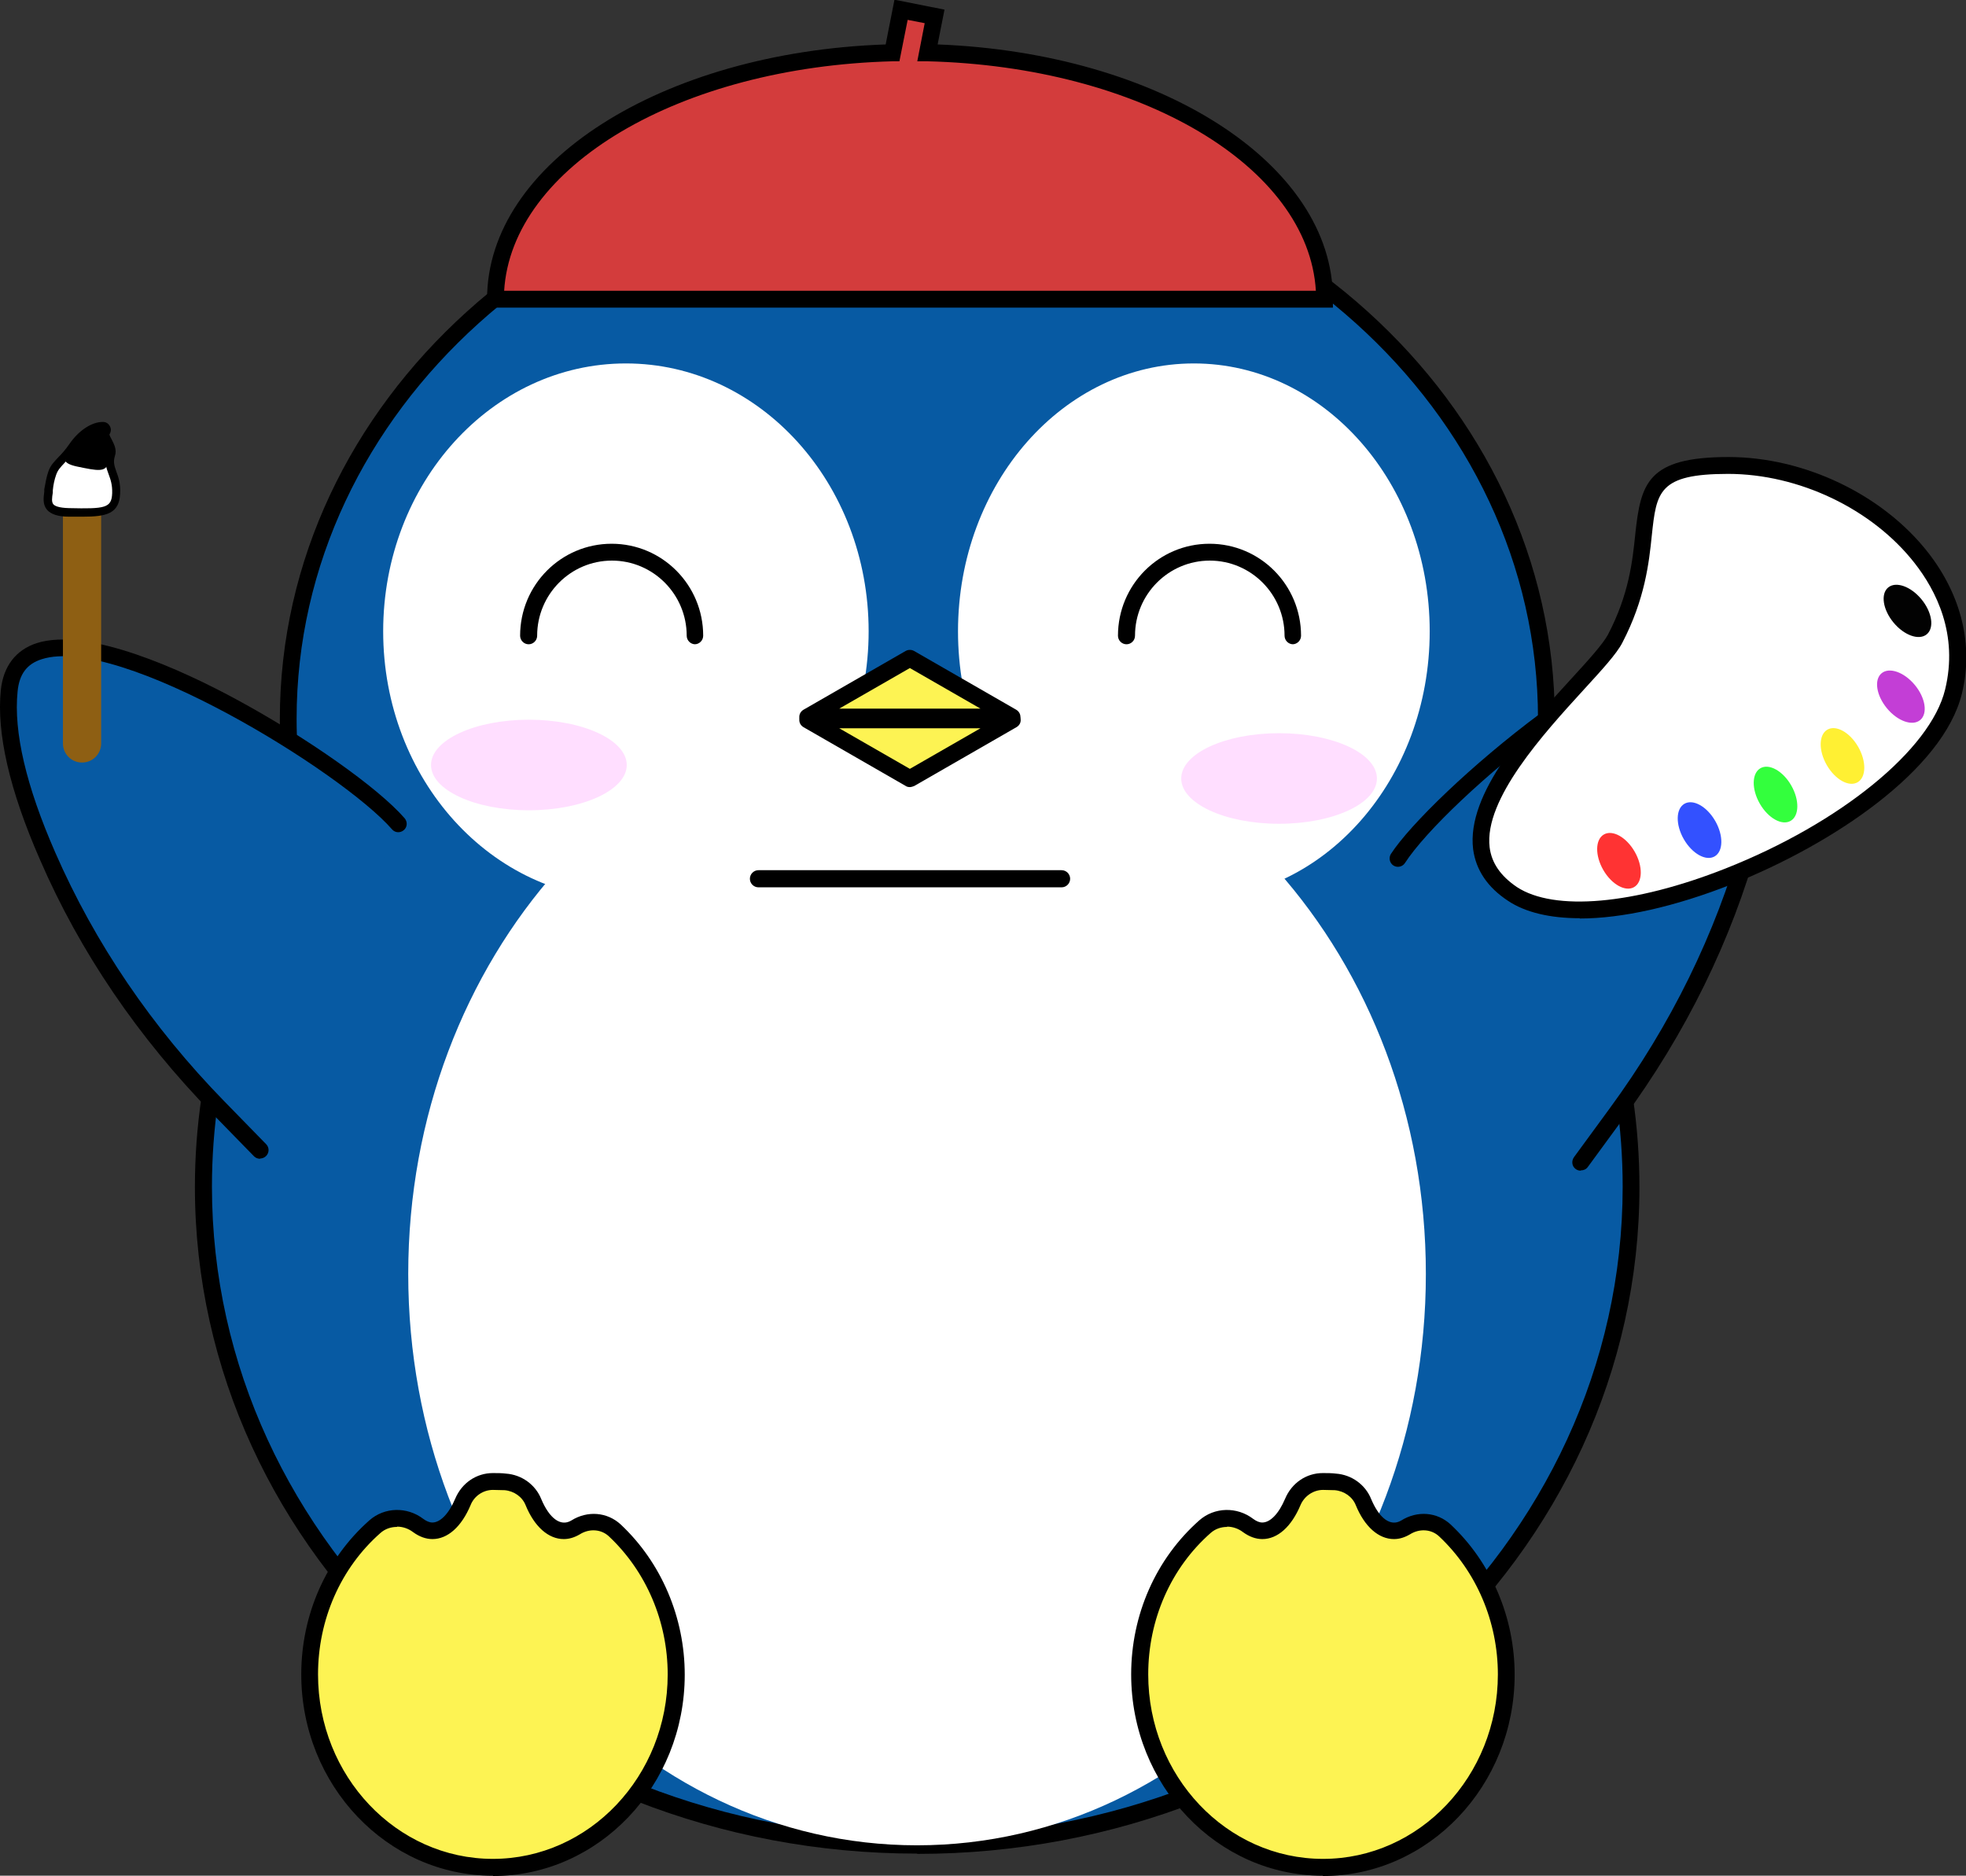 <svg width="153" height="146" viewBox="0 0 153 146" fill="none" xmlns="http://www.w3.org/2000/svg">
<rect x="0" y="0" width="153" height="146" fill="#333333" stroke="none"/>
<g clip-path="url(#clip0_971_1995)">
<path d="M119.007 66.058C119.841 62.812 120.29 59.438 120.29 55.955C120.29 31.536 98.384 11.738 71.344 11.738C44.304 11.738 22.419 31.558 22.419 55.955C22.419 59.438 22.868 62.812 23.703 66.058C18.697 73.754 15.809 82.761 15.809 92.391C15.809 120.679 40.667 143.637 71.344 143.637C102.021 143.637 126.879 120.701 126.879 92.391C126.879 82.761 123.991 73.754 118.985 66.058H119.007Z" fill="#075AA3"/>
<path d="M71.366 144.28C40.39 144.28 15.168 121 15.168 92.389C15.168 83.082 17.885 73.924 23.019 65.949C22.185 62.66 21.778 59.307 21.778 55.975C21.778 31.233 44.027 11.113 71.388 11.113C98.749 11.113 120.997 31.233 120.997 55.975C120.997 59.307 120.569 62.66 119.756 65.971C124.891 73.946 127.586 83.082 127.586 92.411C127.586 121.022 102.386 144.302 71.388 144.302L71.366 144.28ZM71.366 12.403C44.733 12.403 23.083 31.943 23.083 55.954C23.083 59.264 23.511 62.596 24.367 65.885C24.41 66.057 24.367 66.25 24.281 66.401C19.19 74.225 16.494 83.21 16.494 92.368C16.494 120.248 41.117 142.948 71.388 142.948C101.658 142.948 126.281 120.248 126.281 92.368C126.281 83.189 123.586 74.204 118.494 66.401C118.366 66.207 118.345 65.971 118.452 65.756C119.286 62.51 119.692 59.221 119.692 55.954C119.692 31.943 98.022 12.403 71.409 12.403H71.366Z" fill="black"/>
<path d="M48.71 69.991C59.142 69.991 67.6 60.656 67.6 49.14C67.6 37.624 59.142 28.289 48.71 28.289C38.278 28.289 29.82 37.624 29.82 49.14C29.82 60.656 38.278 69.991 48.71 69.991Z" fill="white"/>
<path d="M71.367 143.634C93.237 143.634 110.965 123.721 110.965 99.159C110.965 74.596 93.237 54.684 71.367 54.684C49.498 54.684 31.77 74.596 31.77 99.159C31.77 123.721 49.498 143.634 71.367 143.634Z" fill="white"/>
<path d="M92.91 69.991C103.047 69.991 111.264 60.656 111.264 49.14C111.264 37.624 103.047 28.289 92.91 28.289C82.772 28.289 74.555 37.624 74.555 49.14C74.555 60.656 82.772 69.991 92.91 69.991Z" fill="white"/>
<path d="M70.81 60.598L62.852 56.02H78.768L70.81 60.598Z" fill="#FDF353"/>
<path d="M70.808 61.265C70.701 61.265 70.573 61.243 70.487 61.179L62.529 56.6C62.272 56.45 62.144 56.149 62.23 55.869C62.315 55.59 62.572 55.375 62.871 55.375H78.766C79.066 55.375 79.322 55.569 79.408 55.869C79.493 56.17 79.365 56.45 79.108 56.6L71.15 61.179C71.15 61.179 70.936 61.265 70.829 61.265H70.808ZM65.31 56.686L70.808 59.846L76.306 56.686H65.31Z" fill="black"/>
<path d="M70.81 51.227L78.768 55.827H62.852L70.81 51.227Z" fill="#FDF353"/>
<path d="M78.766 56.47H62.871C62.572 56.47 62.315 56.277 62.23 55.976C62.144 55.697 62.272 55.396 62.529 55.245L70.487 50.666C70.68 50.559 70.936 50.559 71.129 50.666L79.087 55.245C79.344 55.396 79.472 55.697 79.386 55.976C79.301 56.255 79.044 56.47 78.745 56.47H78.766ZM65.31 55.159H76.306L70.808 51.999L65.31 55.159Z" fill="black"/>
<path d="M82.619 69.067H59.023C58.659 69.067 58.359 68.766 58.359 68.401C58.359 68.035 58.659 67.734 59.023 67.734H82.619C82.982 67.734 83.282 68.035 83.282 68.401C83.282 68.766 82.982 69.067 82.619 69.067Z" fill="black"/>
<path d="M47.834 119.111C46.999 118.316 45.759 118.273 44.775 118.896C44.496 119.068 44.197 119.176 43.876 119.176C42.913 119.176 42.058 118.295 41.502 116.94C41.138 116.037 40.282 115.457 39.319 115.371C38.999 115.371 38.678 115.328 38.357 115.328C37.33 115.328 36.431 115.973 36.025 116.919C35.447 118.295 34.613 119.154 33.651 119.154C33.265 119.154 32.902 119.004 32.559 118.746C31.554 117.972 30.163 117.994 29.201 118.832C26.099 121.583 24.109 125.711 24.109 130.332C24.109 138.63 30.506 145.336 38.357 145.336C46.208 145.336 52.604 138.608 52.604 130.332C52.604 125.883 50.765 121.863 47.812 119.111H47.834Z" fill="#FDF353"/>
<path d="M38.356 146.001C30.141 146.001 23.445 138.972 23.445 130.331C23.445 125.688 25.371 121.324 28.751 118.336C29.927 117.304 31.681 117.261 32.944 118.228C33.179 118.4 33.414 118.508 33.65 118.508C34.27 118.508 34.933 117.82 35.425 116.659C35.939 115.434 37.072 114.66 38.356 114.66C38.72 114.66 39.041 114.66 39.383 114.703C40.602 114.789 41.672 115.563 42.121 116.681C42.742 118.164 43.619 118.852 44.453 118.357C45.715 117.562 47.255 117.691 48.303 118.658C51.47 121.625 53.288 125.902 53.288 130.352C53.288 138.993 46.592 146.023 38.377 146.023L38.356 146.001ZM30.89 118.852C30.419 118.852 29.97 119.002 29.606 119.325C26.505 122.055 24.75 126.074 24.75 130.331C24.75 138.241 30.847 144.69 38.356 144.69C45.865 144.69 51.962 138.241 51.962 130.331C51.962 126.225 50.293 122.313 47.384 119.583C46.785 119.024 45.865 118.959 45.116 119.432C44.71 119.669 44.303 119.798 43.875 119.798C42.677 119.798 41.586 118.83 40.902 117.154C40.645 116.509 40.003 116.057 39.276 115.993C38.976 115.993 38.677 115.971 38.356 115.971C37.607 115.971 36.901 116.444 36.623 117.154C35.917 118.83 34.848 119.798 33.65 119.798C33.136 119.798 32.623 119.604 32.152 119.26C31.788 118.981 31.339 118.83 30.911 118.83L30.89 118.852Z" fill="black"/>
<path d="M112.42 119.111C111.585 118.316 110.345 118.273 109.361 118.896C109.082 119.068 108.762 119.176 108.462 119.176C107.499 119.176 106.644 118.295 106.088 116.94C105.724 116.037 104.868 115.457 103.905 115.371C103.585 115.371 103.264 115.328 102.943 115.328C101.916 115.328 101.017 115.973 100.611 116.919C100.033 118.295 99.199 119.154 98.236 119.154C97.851 119.154 97.488 119.004 97.145 118.746C96.14 117.972 94.749 117.994 93.787 118.832C90.685 121.583 88.695 125.711 88.695 130.332C88.695 138.63 95.092 145.336 102.943 145.336C110.794 145.336 117.19 138.608 117.19 130.332C117.19 125.883 115.351 121.863 112.398 119.111H112.42Z" fill="#FDF353"/>
<path d="M102.942 146.001C94.727 146.001 88.031 138.972 88.031 130.331C88.031 125.688 89.957 121.324 93.337 118.336C94.513 117.304 96.267 117.261 97.53 118.228C97.765 118.4 98 118.508 98.236 118.508C98.856 118.508 99.519 117.82 100.011 116.659C100.525 115.434 101.658 114.66 102.942 114.66C103.306 114.66 103.626 114.66 103.969 114.703C105.188 114.789 106.258 115.563 106.707 116.681C107.327 118.164 108.204 118.852 109.039 118.357C110.301 117.562 111.841 117.691 112.889 118.658C116.056 121.625 117.874 125.902 117.874 130.352C117.874 138.993 111.178 146.023 102.963 146.023L102.942 146.001ZM95.497 118.852C95.027 118.852 94.577 119.002 94.214 119.325C91.112 122.055 89.358 126.074 89.358 130.331C89.358 138.241 95.454 144.69 102.963 144.69C110.472 144.69 116.569 138.241 116.569 130.331C116.569 126.225 114.9 122.313 111.991 119.583C111.392 119.024 110.472 118.959 109.723 119.432C109.317 119.669 108.91 119.798 108.483 119.798C107.285 119.798 106.194 118.83 105.509 117.154C105.252 116.509 104.611 116.057 103.883 115.993C103.584 115.993 103.284 115.971 102.963 115.971C102.215 115.971 101.509 116.444 101.209 117.154C100.503 118.83 99.433 119.798 98.236 119.798C97.722 119.798 97.209 119.604 96.738 119.26C96.374 118.981 95.925 118.83 95.497 118.83V118.852Z" fill="black"/>
<path d="M30.998 64.122C26.355 58.77 1.69 43.83 0.706 53.782C0.342 57.523 1.754 62.209 3.679 66.637C6.845 73.924 11.445 80.545 16.985 86.22L20.216 89.53" fill="#075AA3"/>
<path d="M20.238 90.195C20.066 90.195 19.895 90.131 19.767 90.002L16.537 86.692C10.761 80.759 6.225 74.117 3.102 66.894C0.749 61.52 -0.278 57.07 0.064 53.717C0.257 51.868 1.219 50.6 2.845 50.063C6.867 48.773 14.269 52.212 18.291 54.383C23.831 57.371 29.393 61.283 31.49 63.691C31.725 63.971 31.704 64.379 31.426 64.615C31.148 64.852 30.741 64.83 30.506 64.551C26.655 60.123 9.306 49.375 3.252 51.309C2.097 51.675 1.498 52.47 1.369 53.825C1.048 56.963 2.032 61.176 4.3 66.356C7.381 73.407 11.809 79.942 17.478 85.746L20.708 89.056C20.965 89.314 20.965 89.723 20.708 89.981C20.58 90.109 20.409 90.174 20.259 90.174L20.238 90.195Z" fill="black"/>
<path d="M108.762 66.85C112.612 60.896 134.968 42.581 137.342 52.297C138.241 55.93 137.471 60.81 136.187 65.453C134.048 73.127 130.432 80.328 125.726 86.734L122.988 90.474" fill="#075AA3"/>
<path d="M123.008 91.121C122.88 91.121 122.73 91.078 122.623 90.992C122.324 90.777 122.281 90.368 122.495 90.067L125.233 86.327C130.046 79.771 133.512 72.677 135.587 65.261C137.106 59.823 137.491 55.502 136.742 52.428C136.421 51.117 135.715 50.407 134.517 50.193C128.228 49.118 112.526 62.252 109.338 67.174C109.146 67.475 108.739 67.561 108.44 67.368C108.14 67.174 108.055 66.766 108.247 66.465C111.221 61.886 127.543 47.678 134.731 48.903C136.421 49.182 137.555 50.3 138.004 52.106C138.817 55.395 138.411 59.93 136.849 65.605C134.753 73.193 131.202 80.437 126.303 87.101L123.564 90.841C123.436 91.013 123.244 91.099 123.03 91.099L123.008 91.121Z" fill="black"/>
<path d="M41.159 63.07C45.365 63.07 48.775 61.492 48.775 59.545C48.775 57.598 45.365 56.02 41.159 56.02C36.953 56.02 33.543 57.598 33.543 59.545C33.543 61.492 36.953 63.07 41.159 63.07Z" fill="#FFDEFF"/>
<path d="M99.541 64.121C103.748 64.121 107.157 62.543 107.157 60.596C107.157 58.649 103.748 57.07 99.541 57.07C95.335 57.07 91.926 58.649 91.926 60.596C91.926 62.543 95.335 64.121 99.541 64.121Z" fill="#FFDEFF"/>
<path d="M100.631 50.149C100.267 50.149 99.968 49.848 99.968 49.482C99.968 46.258 97.358 43.636 94.149 43.636C90.94 43.636 88.33 46.258 88.33 49.482C88.33 49.848 88.031 50.149 87.667 50.149C87.303 50.149 87.004 49.848 87.004 49.482C87.004 45.527 90.191 42.324 94.128 42.324C98.064 42.324 101.251 45.527 101.251 49.482C101.251 49.848 100.952 50.149 100.588 50.149H100.631Z" fill="black"/>
<path d="M54.104 50.149C53.74 50.149 53.441 49.848 53.441 49.482C53.441 46.258 50.831 43.636 47.622 43.636C44.413 43.636 41.803 46.258 41.803 49.482C41.803 49.848 41.503 50.149 41.14 50.149C40.776 50.149 40.477 49.848 40.477 49.482C40.477 45.527 43.664 42.324 47.6 42.324C51.536 42.324 54.724 45.527 54.724 49.482C54.724 49.848 54.425 50.149 54.061 50.149H54.104Z" fill="black"/>
<path d="M72.178 4.125L72.734 1.309L70.124 0.793L69.461 4.146C52.283 4.576 38.57 12.981 38.57 23.321H103.09C103.09 12.981 89.378 4.576 72.178 4.146V4.125Z" fill="#D33C3C"/>
<path d="M103.731 23.945H37.906V23.278C37.906 12.702 51.491 4.061 68.925 3.459L69.61 -0.023L73.504 0.75L72.969 3.459C90.275 4.125 103.731 12.745 103.731 23.257V23.923V23.945ZM39.233 22.633H102.405C101.827 12.96 88.757 5.179 72.156 4.77H71.386L71.963 1.804L70.637 1.546L69.995 4.77H69.482C52.881 5.2 39.81 12.982 39.233 22.655V22.633Z" fill="black"/>
<path d="M152.038 53.824C149.642 63.669 125.212 74.524 117.724 69.58C109.638 64.228 123.971 53.029 125.704 49.718C130.196 41.098 124.848 36.219 134.518 36.219C144.187 36.219 154.349 44.387 152.038 53.824Z" fill="white"/>
<path d="M122.944 71.472C120.633 71.472 118.708 71.021 117.36 70.118C115.756 69.065 114.857 67.711 114.643 66.098C114.108 61.756 118.836 56.597 122.28 52.835C123.607 51.395 124.741 50.127 125.126 49.418C126.773 46.279 127.051 43.657 127.265 41.55C127.693 37.616 128.206 35.574 134.517 35.574C140.421 35.574 146.54 38.498 150.069 43.033C152.658 46.365 153.599 50.256 152.679 53.996C151.225 59.929 142.646 65.711 134.774 68.828C130.303 70.591 126.217 71.494 122.944 71.494V71.472ZM134.496 36.886C129.062 36.886 128.912 38.283 128.548 41.679C128.335 43.786 128.014 46.645 126.259 50.02C125.81 50.901 124.655 52.148 123.222 53.717C120.141 57.092 115.478 62.208 115.927 65.948C116.077 67.173 116.782 68.183 118.045 69.043C120.954 70.956 127.158 70.419 134.282 67.603C143.202 64.078 150.241 58.36 151.374 53.674C152.423 49.375 150.668 45.957 149 43.829C145.705 39.615 139.993 36.886 134.474 36.886H134.496Z" fill="black"/>
<path d="M127.17 69.05C127.845 68.658 127.866 67.424 127.216 66.293C126.566 65.162 125.492 64.563 124.817 64.955C124.141 65.347 124.121 66.581 124.77 67.712C125.42 68.843 126.494 69.442 127.17 69.05Z" fill="#FF3333"/>
<path d="M133.439 66.66C134.115 66.268 134.135 65.033 133.485 63.903C132.836 62.772 131.761 62.172 131.086 62.564C130.411 62.956 130.39 64.19 131.04 65.321C131.69 66.452 132.764 67.051 133.439 66.66Z" fill="#3351FF"/>
<path d="M139.353 63.894C140.029 63.502 140.049 62.268 139.399 61.137C138.75 60.006 137.675 59.407 137 59.798C136.325 60.19 136.304 61.425 136.954 62.556C137.604 63.687 138.678 64.286 139.353 63.894Z" fill="#33FF3D"/>
<path d="M144.564 60.89C145.24 60.498 145.26 59.264 144.61 58.133C143.961 57.002 142.886 56.403 142.211 56.794C141.536 57.186 141.515 58.421 142.165 59.552C142.815 60.683 143.889 61.282 144.564 60.89Z" fill="#FFF033"/>
<path d="M149.948 49.37C150.548 48.869 150.361 47.649 149.531 46.644C148.701 45.639 147.542 45.23 146.942 45.731C146.342 46.231 146.528 47.451 147.358 48.456C148.188 49.461 149.348 49.87 149.948 49.37Z" fill="#020202"/>
<path d="M149.436 56.045C150.036 55.545 149.85 54.325 149.02 53.32C148.19 52.315 147.03 51.906 146.43 52.406C145.83 52.907 146.017 54.127 146.847 55.132C147.677 56.137 148.836 56.546 149.436 56.045Z" fill="#C33ED6"/>
<path d="M6.396 37.297H6.375C5.559 37.297 4.898 37.961 4.898 38.78V57.868C4.898 58.688 5.559 59.352 6.375 59.352H6.396C7.211 59.352 7.872 58.688 7.872 57.868V38.78C7.872 37.961 7.211 37.297 6.396 37.297Z" fill="#8E5F13"/>
<path d="M4.044 36.865C3.894 37.274 3.83 37.704 3.765 38.133C3.659 39.058 3.445 39.832 5.349 39.875C7.98 39.939 8.985 39.939 9.049 38.392C9.114 36.844 8.301 36.5 8.643 35.361C8.857 34.651 7.98 33.985 8.237 33.576C8.365 33.383 8.237 33.147 8.001 33.125C7.338 33.125 6.397 33.641 5.669 34.673C4.856 35.834 4.322 35.984 4.022 36.801L4.044 36.865Z" fill="white"/>
<path d="M6.505 40.217C6.162 40.217 5.777 40.217 5.371 40.217C4.515 40.217 3.959 40.024 3.659 39.68C3.317 39.272 3.381 38.777 3.446 38.261V38.089C3.531 37.595 3.617 37.143 3.745 36.757C3.916 36.219 4.216 35.94 4.537 35.596C4.793 35.338 5.071 35.037 5.414 34.542C6.141 33.489 7.168 32.823 8.024 32.844C8.259 32.844 8.451 32.973 8.558 33.188C8.665 33.382 8.644 33.618 8.516 33.812C8.516 33.876 8.623 34.091 8.687 34.199C8.858 34.542 9.115 34.994 8.943 35.488C8.794 35.961 8.901 36.262 9.05 36.692C9.2 37.1 9.393 37.616 9.35 38.412C9.286 39.981 8.28 40.217 6.462 40.217H6.505ZM7.938 33.489C7.425 33.511 6.612 33.962 5.948 34.908C5.585 35.445 5.264 35.768 5.007 36.047C4.708 36.37 4.494 36.584 4.365 36.971C4.237 37.337 4.151 37.724 4.109 38.175V38.347C4.045 38.734 4.002 39.078 4.151 39.25C4.258 39.379 4.558 39.529 5.371 39.551C8.173 39.615 8.687 39.551 8.73 38.39C8.751 37.724 8.601 37.315 8.451 36.907C8.28 36.456 8.109 35.961 8.323 35.273C8.387 35.037 8.259 34.757 8.109 34.478C7.938 34.156 7.767 33.812 7.938 33.468V33.489Z" fill="black"/>
<path d="M5.454 34.588C5.325 34.782 5.24 34.997 5.154 35.212C5.004 35.663 4.79 36.05 5.967 36.308C7.614 36.652 8.235 36.781 8.427 36.007C8.62 35.233 8.149 34.932 8.47 34.416C8.684 34.094 8.192 33.642 8.406 33.449C8.513 33.363 8.449 33.234 8.299 33.191C7.892 33.105 7.229 33.255 6.694 33.707C6.074 34.201 5.71 34.201 5.454 34.61V34.588Z" fill="black"/>
</g>
<defs>
<clipPath id="clip0_971_1995">
<rect width="153" height="146" fill="white"/>
</clipPath>
</defs>
</svg>

